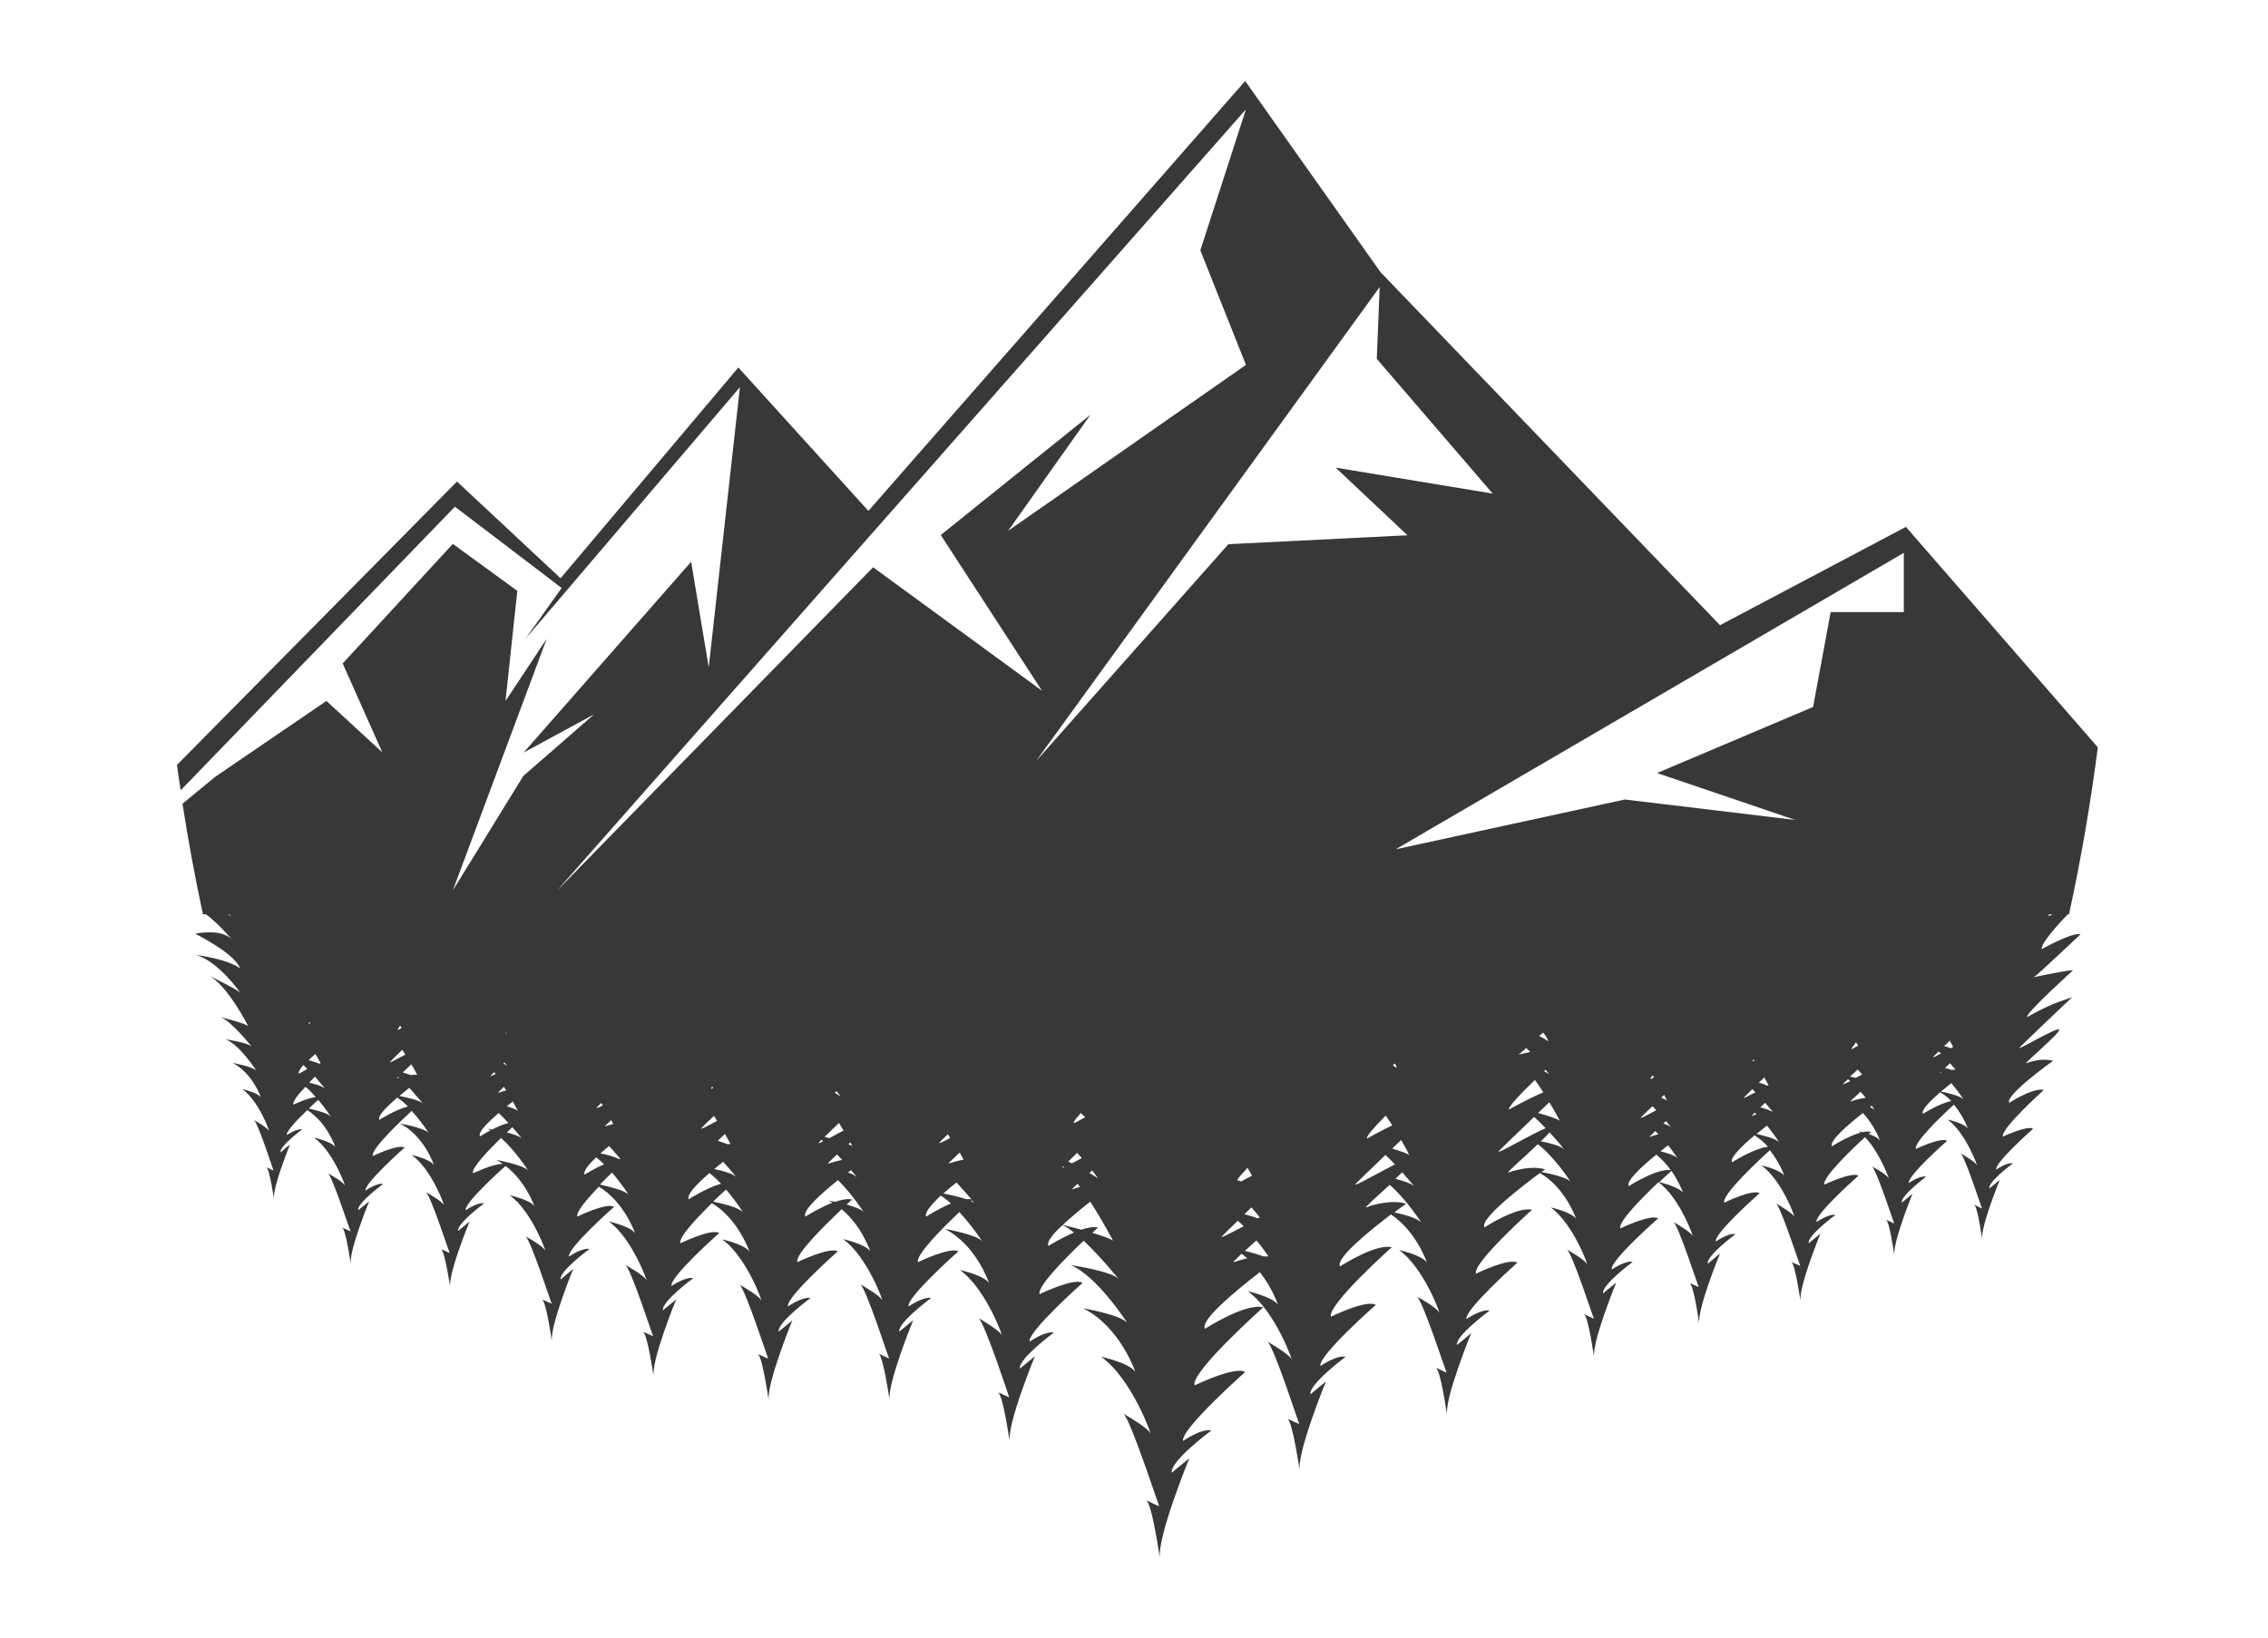 <?xml version="1.0" encoding="utf-8"?>
<!-- Generator: Adobe Illustrator 22.1.0, SVG Export Plug-In . SVG Version: 6.00 Build 0)  -->
<svg version="1.1" id="Layer_1" xmlns="http://www.w3.org/2000/svg" xmlns:xlink="http://www.w3.org/1999/xlink" x="0px" y="0px"
	 viewBox="0 0 865 625" style="enable-background:new 0 0 865 625;" xml:space="preserve">
<style type="text/css">
	.st0{fill:#383838;}
</style>
<g id="XMLID_274_">
	<g id="XMLID_529_">
		<g>
			<path class="st0" d="M800.1,285.1L726.9,201l-70.9,37.5L526.5,103.8l-51.6-72.9l-143.7,164l-49.6-54.7l-67.8,80.4l-39.5-36.9
				L67.5,291.8c0.4,3.2,0.9,6.5,1.4,9.7l104.6-108.2l40.7,31l-13.8,19.4l81.8-96l-11.9,106.9l-6.7-40.3l-63.9,72.8l26.9-14.6
				L199.6,296l-26.9,43.7l35.8-96l-15.7,23.7l4.5-42l-24.6-17.9l-42,45.6l15.1,33.9l-21.3-19.6L82,296.4l-12.4,10.2
				c2.2,14.2,4.8,28.2,7.8,42.2h711.7C793.7,327.8,797.3,306.6,800.1,285.1z M212.5,339.7l262.7-298l-17.4,53.8l17.4,43.7
				l-90.7,63.3l31.4-44.3l-57.1,45.9l38.6,59.4l-64.4-47.1L212.5,339.7z M395.1,290.4l131.1-180.9l-1.1,27.4l44.2,51.4l-59.9-9.9
				l27.4,25.8l-68.3,3.4L395.1,290.4z M726.2,233.5h-28l-6.7,36.2L632,294.9l52.7,17.9l-65-7.8l-87.4,19l193.8-113.1V233.5z"/>
		</g>
	</g>
	<g id="XMLID_275_">
		<g>
			<path class="st0" d="M778.7,362.1c-0.3-2.3,6.1-9.3,10.1-13.5h-5.6c-1.1,0.5-1.8,0.9-1.8,0.9c-0.1-0.2,0-0.5,0.1-0.9H87.4
				c0.7,0.9,1.1,1.5,1.1,1.5c-0.4-0.6-1-1.1-1.8-1.5h-8.4c4.9,3.5,10.1,9.8,10.1,9.8c-4.1-4.4-13.9-2.2-13.9-2.2
				c16.7,8.8,17,13.2,17,13.2c-5.1-3.7-16.8-5.1-16.8-5.1c8.5,2.3,16.9,14.3,16.9,14.3c-2.2-1.7-12.3-6.6-12.3-6.6
				c7.2,3.3,15.4,19.5,15.4,19.5C93.8,390.4,84,388,84,388c3.9,1.1,12.1,11.4,12.1,11.4c-1.4-1.7-10-2.9-10-2.9
				c5.5,2.2,11.7,12,11.7,12c-1.5-1.7-9.1-3-9.1-3c7.6,3.8,10.8,13.1,10.8,13.1c-1.4-1.9-7.1-3.1-7.1-3.1c6.5,4.6,10.8,17,10.1,15.8
				c-0.6-1.1-4.7-3.5-5.6-4c1.6,1.4,7.3,19.1,7.4,19.2c0.1,0.1-2.7-1.2-2.7-1.2c1.2,0.6,2.9,12.2,2.9,12.2
				c-0.7-4.2,6.1-20.9,6.1-20.9l-3.6,3c-0.5-2.3,8.2-8.7,8.2-8.7c-2-0.5-5.8,2.1-5.8,2.1c-0.3-1.4,4-5.9,7.8-9.5
				c7.6,4.8,10.7,14.1,10.7,14.1c-1.6-2.2-8.1-3.6-8.1-3.6c7.5,5.4,12.4,19.6,11.7,18.2c-0.6-1.3-5.4-4-6.4-4.6
				c1.8,1.6,8.4,22,8.6,22.1c0.1,0.1-3.2-1.4-3.2-1.4c1.4,0.7,3.3,14.1,3.3,14.1c-0.9-4.9,7-24.1,7-24.1l-4.2,3.4
				c-0.5-2.7,9.5-10,9.5-10c-2.3-0.6-6.7,2.5-6.7,2.5c-0.6-2.7,14.9-16.4,14.9-16.4c-2.4-1.5-12.1,3.2-12.1,3.2
				c-0.9-2.5,10.5-13.2,14.8-17.2c3.7,4,6.5,8.4,6.5,8.4c-1.8-2-11-3.6-11-3.6c9.2,4.6,13,15.8,13,15.8c-1.7-2.3-8.5-3.8-8.5-3.8
				c7.9,5.6,13,20.5,12.2,19c-0.7-1.3-5.6-4.2-6.7-4.8c1.9,1.7,8.8,23,9,23.2c0.2,0.1-3.3-1.5-3.3-1.5c1.5,0.8,3.5,14.7,3.5,14.7
				c-0.9-5.1,7.4-25.2,7.4-25.2l-4.4,3.6c-0.5-2.8,9.9-10.5,9.9-10.5c-2.4-0.6-7,2.6-7,2.6c-0.6-2.6,12.8-14.8,15.2-16.9
				c7.7,5.8,11,15.3,11,15.3c-1.9-2.5-9.4-4.1-9.4-4.1c8.7,6.2,14.3,22.7,13.5,21c-0.7-1.5-6.2-4.7-7.4-5.3
				c2.1,1.9,9.7,25.4,9.9,25.6c0.2,0.2-3.7-1.6-3.7-1.6c1.7,0.8,3.8,16.3,3.8,16.3c-1-5.6,8.1-27.9,8.1-27.9l-4.8,4
				c-0.6-3.1,11-11.6,11-11.6c-2.7-0.7-7.8,2.9-7.8,2.9c-0.7-3.2,17.2-19,17.2-19c-2.7-1.8-14,3.7-14,3.7c-0.6-1.7,3.6-6.6,8.2-11.4
				c9.7,5.8,13.8,17.7,13.8,17.7c-2-2.7-10-4.4-10-4.4c9.2,6.6,15.2,24.1,14.3,22.3c-0.8-1.6-6.6-5-7.9-5.7c2.2,2,10.3,27,10.5,27.1
				c0.2,0.2-3.9-1.7-3.9-1.7c1.8,0.9,4.1,17.3,4.1,17.3c-1.1-6,8.6-29.6,8.6-29.6l-5.1,4.2c-0.6-3.3,11.6-12.3,11.6-12.3
				c-2.8-0.7-8.3,3-8.3,3c-0.8-3.4,18.2-20.2,18.2-20.2c-2.9-1.9-14.8,3.9-14.8,3.9c-0.8-2.2,6.1-9.5,12-15.3
				c10.1,6,14.3,18.4,14.3,18.4c-2.1-2.8-10.4-4.6-10.4-4.6c9.6,6.8,15.8,25,14.9,23.2c-0.8-1.6-6.9-5.2-8.2-5.9
				c2.3,2.1,10.7,28.1,10.9,28.2c0.2,0.2-4-1.8-4-1.8c1.8,0.9,4.2,18,4.2,18c-1.1-6.2,9-30.8,9-30.8L297,508
				c-0.7-3.4,12.1-12.8,12.1-12.8c-2.9-0.7-8.6,3.2-8.6,3.2c-0.8-3.5,19-21,19-21c-3-1.9-15.4,4.1-15.4,4.1
				c-1-2.9,10.6-14.2,16.9-20.2c7.7,6.4,10.9,16,10.9,16c-2.1-2.8-10.4-4.6-10.4-4.6c9.6,6.8,15.8,25,14.9,23.2
				c-0.8-1.6-6.9-5.2-8.2-5.9c2.3,2.1,10.7,28.1,10.9,28.2c0.2,0.2-4-1.8-4-1.8c1.8,0.9,4.2,18,4.2,18c-1.1-6.2,9-30.8,9-30.8
				L343,508c-0.7-3.4,12.1-12.8,12.1-12.8c-2.9-0.7-8.6,3.2-8.6,3.2c-0.8-3.5,19-21,19-21c-3-1.9-15.4,4.1-15.4,4.1
				c-0.9-2.7,9.3-13,15.8-19.1c4.9,5.3,8.7,11.1,8.7,11.1c-2.3-2.6-14.3-4.7-14.3-4.7c12,6,16.9,20.6,16.9,20.6
				c-2.2-3-11.1-4.9-11.1-4.9c10.2,7.3,16.9,26.7,15.9,24.7c-0.9-1.7-7.3-5.5-8.7-6.3c2.4,2.2,11.5,29.9,11.6,30.1
				c0.2,0.2-4.3-1.9-4.3-1.9c2,1,4.5,19.1,4.5,19.1c-1.2-6.6,9.6-32.8,9.6-32.8l-5.7,4.7c-0.7-3.7,12.9-13.7,12.9-13.7
				c-3.1-0.8-9.2,3.4-9.2,3.4c-0.9-3.7,20.2-22.4,20.2-22.4c-3.2-2.1-16.4,4.3-16.4,4.3c-1-2.9,9.9-13.8,16.8-20.4
				c6.6,6.2,13.4,14.7,13.4,14.7c-2.6-3.1-18.4-5.4-18.4-5.4c10.1,4.1,21.6,22,21.6,22c-2.8-3.1-16.8-5.5-16.8-5.5
				c14.1,7,19.9,24.2,19.9,24.2c-2.6-3.5-13-5.7-13-5.7c12,8.6,19.8,31.3,18.7,29.1c-1-2-8.5-6.4-10.2-7.4
				c2.9,2.8,13.4,35.1,13.6,35.3c0.2,0.2-5-2.3-5-2.3c2.3,1.1,5.3,22.5,5.3,22.5c-1.4-7.8,11.2-38.5,11.2-38.5l-6.7,5.5
				c-0.8-4.3,15.1-16.1,15.1-16.1c-3.7-0.9-10.8,4-10.8,4c-1-4.4,23.7-26.3,23.7-26.3c-3.8-2.4-19.3,5.1-19.3,5.1
				c-1.7-4.9,26.2-29.8,26.2-29.8c-6.9-1.7-22.2,8.2-22.2,8.2c-2.1-3.2,12-14.7,20.9-21.6c4.8,6.1,6.9,12.4,6.9,12.4
				c-2.3-3.1-11.5-5.1-11.5-5.1c10.7,7.6,17.6,27.8,16.6,25.8c-0.9-1.8-7.6-5.7-9.1-6.6c2.6,2.3,11.9,31.2,12.1,31.4
				c0.2,0.2-4.5-2-4.5-2c2,1,4.7,20,4.7,20c-1.2-6.9,10-34.2,10-34.2l-5.9,4.9c-0.7-3.8,13.4-14.3,13.4-14.3
				c-3.3-0.8-9.6,3.5-9.6,3.5c-0.9-3.9,21.1-23.3,21.1-23.3c-3.4-2.2-17.1,4.5-17.1,4.5c-1.5-4.4,23.2-26.5,23.2-26.5
				c-6.1-1.5-19.7,7.3-19.7,7.3c-1.9-3,11.5-13.8,19.4-19.8c9.7,6.4,13.7,18.3,13.7,18.3c-2.1-2.9-10.6-4.7-10.6-4.7
				c9.8,7,16.2,25.6,15.3,23.8c-0.8-1.7-7-5.3-8.4-6c2.3,2.1,11,28.7,11.2,28.9c0.2,0.2-4.1-1.9-4.1-1.9c1.9,0.9,4.3,18.4,4.3,18.4
				c-1.1-6.4,9.2-31.5,9.2-31.5l-5.4,4.5c-0.7-3.5,12.4-13.1,12.4-13.1c-3-0.8-8.8,3.2-8.8,3.2c-0.8-3.6,19.4-21.5,19.4-21.5
				c-3.1-2-15.8,4.2-15.8,4.2c-1.4-4,21.4-24.4,21.4-24.4c-5.6-1.4-18.1,6.7-18.1,6.7c-2.1-3.2,15.4-16.5,21.1-20.7
				c9.7,5.5,13.8,17.4,13.8,17.4c-1.9-2.6-9.7-4.3-9.7-4.3c8.9,6.4,14.7,23.3,13.9,21.6c-0.8-1.5-6.4-4.8-7.6-5.5
				c2.1,1.9,10,26.2,10.2,26.3c0.2,0.2-3.8-1.7-3.8-1.7c1.7,0.9,3.9,16.7,3.9,16.7c-1-5.8,8.4-28.7,8.4-28.7l-5,4.1
				c-0.6-3.2,11.3-12,11.3-12c-2.7-0.7-8,2.9-8,2.9c-0.8-3.3,17.7-19.5,17.7-19.5c-2.8-1.8-14.4,3.8-14.4,3.8
				c-0.9-2.5,8.5-11.9,14.5-17.6c8.4,6,13.8,22,13,20.4c-0.7-1.4-6-4.5-7.2-5.2c2,1.8,9.4,24.7,9.6,24.8c0.2,0.1-3.5-1.6-3.5-1.6
				c1.6,0.8,3.7,15.8,3.7,15.8c-1-5.5,7.9-27,7.9-27l-4.7,3.9c-0.6-3,10.6-11.3,10.6-11.3c-2.6-0.6-7.5,2.8-7.5,2.8
				c-0.7-3.1,16.7-18.4,16.7-18.4c-2.7-1.7-13.5,3.6-13.5,3.6c-1-3,13.4-16.4,17.4-20c3.8,4.7,5.5,9.7,5.5,9.7
				c-1.7-2.4-8.7-3.9-8.7-3.9c8.1,5.8,13.3,21.1,12.5,19.5c-0.7-1.4-5.8-4.3-6.9-5c1.9,1.7,9,23.6,9.2,23.8c0.2,0.1-3.4-1.5-3.4-1.5
				c1.5,0.8,3.5,15.1,3.5,15.1c-0.9-5.2,7.6-25.9,7.6-25.9l-4.5,3.7c-0.6-2.9,10.2-10.8,10.2-10.8c-2.5-0.6-7.2,2.7-7.2,2.7
				c-0.7-3,16-17.7,16-17.7c-2.5-1.6-13,3.4-13,3.4c-0.9-2.6,10.6-13.6,15.5-18.1c5.9,6.2,9.6,16.9,9,15.7c-0.6-1.3-5.3-4-6.3-4.5
				c1.8,1.6,8.3,21.6,8.4,21.7c0.1,0.1-3.1-1.4-3.1-1.4c1.4,0.7,3.2,13.8,3.2,13.8c-0.8-4.8,6.9-23.7,6.9-23.7l-4.1,3.4
				c-0.5-2.6,9.3-9.9,9.3-9.9c-2.3-0.6-6.6,2.4-6.6,2.4c-0.6-2.7,14.6-16.1,14.6-16.1c-2.3-1.5-11.9,3.1-11.9,3.1
				c-0.9-2.4,10.2-13,14.5-16.9c3.7,4.4,5.3,9.1,5.3,9.1c-1.5-2.1-7.7-3.4-7.7-3.4c7.1,5.1,11.8,18.7,11.1,17.3
				c-0.6-1.2-5.1-3.8-6.1-4.4c1.7,1.5,8,20.9,8.1,21c0.1,0.1-3-1.4-3-1.4c1.4,0.7,3.1,13.4,3.1,13.4c-0.8-4.6,6.7-22.9,6.7-22.9
				l-4,3.3c-0.5-2.6,9-9.6,9-9.6c-2.2-0.5-6.4,2.4-6.4,2.4c-0.6-2.6,14.1-15.6,14.1-15.6c-2.3-1.4-11.5,3-11.5,3
				c-1-2.9,15.6-17.8,15.6-17.8c-4.1-1-13.2,4.9-13.2,4.9c-1.8-2.8,16.7-16,16.7-16c-3.5-1.1-8.2,0.1-10.2,0.9
				c-1.4,0.5,13.9-12.3,12.5-12.9c-1.4-0.6-16.4,8.4-15.1,7c1.2-1.4,20.1-19.3,20.1-19.3s0,0-5.1,1.8c-5.1,1.8-12.1,5.8-12.1,5.8
				c-0.5-1.6,17.6-17.9,17.6-17.9c-4.8,0.4-15,2.7-15,2.7c1.2-0.7,17.8-16.4,17.8-16.4C790.2,355.6,778.7,362.1,778.7,362.1z
				 M122.3,405.6c-0.2,0-0.3,0.1-0.5,0.2c-0.9-0.4-2.5-0.9-4.1-1.4c0.8-0.8,1.7-1.5,2.6-2.3C121.2,403.6,121.9,404.9,122.3,405.6z
				 M124.1,415.4c-0.8-0.9-3.6-1.8-6.2-2.4c0.7-0.8,1.5-1.5,2.2-2.3C122.4,413.4,124.1,415.4,124.1,415.4z M118,389.9
				c0.1,0.1,0.2,0.2,0.3,0.4c-0.2,0.1-0.4,0.2-0.5,0.2c-0.1,0-0.1-0.1-0.2-0.1C117.7,390.3,117.9,390.1,118,389.9z M115.7,406.3
				c0.5,0.5,1,1,1.5,1.5c-1.8,1-3.2,1.8-3.2,1.8C113.7,409,114.4,407.8,115.7,406.3z M111.9,421.4c-0.4-1.1,1.8-3.9,4.6-6.8
				c1.4,1.1,2.7,2.5,3.9,3.9C117.2,418.9,111.9,421.4,111.9,421.4z M117.8,422.9c1.4-1.4,2.7-2.6,3.6-3.3c2.8,3.3,4.7,6.3,4.7,6.3
				C124.9,424.6,120.5,423.5,117.8,422.9z M159.1,410c-0.8,0-1.6,0-2.4,0.1c-1-0.3-2-0.6-3.1-1c0.9-0.9,2.1-1.9,3.3-3.1
				C157.9,407.7,158.6,409,159.1,410z M152.6,391.3c0.2,0.3,0.4,0.5,0.6,0.8c-0.9,0.5-1.5,0.9-1.5,0.9
				C151.6,392.7,152,392.1,152.6,391.3z M148.7,405.2c0.4-0.4,2.2-2.3,4.7-4.7c0.4,0.6,0.8,1.2,1.2,1.8
				C151.1,404.2,148.1,405.8,148.7,405.2z M152.2,411.1c-0.3,0.1-0.5,0.2-0.7,0.3c-0.2,0.1-0.1-0.1,0.4-0.6
				C152,410.9,152.1,411,152.2,411.1z M144.7,427.2c-0.9-1.3,2.7-4.9,6.8-8.5c1.4,0.9,2.8,2.1,4.1,3.4
				C151,423.2,144.7,427.2,144.7,427.2z M152.3,418.1c1.3-1.1,2.6-2.1,3.8-3.1c2.9,3.2,5.3,6.1,5.3,6.1
				C160.3,419.8,155.5,418.7,152.3,418.1z M197.5,423.8c-0.5-0.5-2.1-1.1-4.2-1.8c0.8-0.6,1.5-1.2,2.3-1.8
				C196.8,422.4,197.5,423.8,197.5,423.8z M199.1,434.4c-0.8-0.9-3.2-1.7-5.8-2.4c0.8-0.7,1.5-1.4,2.1-2
				C197.6,432.5,199.1,434.4,199.1,434.4z M193,393.9c0.1,0.3,0.1,0.5,0.1,0.5c-0.1-0.1-0.2-0.2-0.4-0.3
				C192.8,394,192.9,394,193,393.9z M192.4,405.3c0.6,0.8,1,1.3,1,1.3c-0.3-0.2-0.8-0.6-1.4-0.9
				C192.1,405.5,192.3,405.4,192.4,405.3z M192.2,414.6c0.3,0.5,0.6,0.9,0.8,1.4c-1.2,0.3-2.2,0.6-2.9,0.9
				C189.7,417,190.7,416.1,192.2,414.6z M187.2,410.3c0.2-0.2,0.6-0.6,1.3-1.3c0.2,0.2,0.3,0.5,0.5,0.7
				C187.6,410.4,186.9,410.7,187.2,410.3z M190.2,424.6c1.3,1.2,2.5,2.5,3.7,3.8c-2,0.5-4.3,1.5-6.2,2.5c-1.1-0.2-1.8-0.3-1.8-0.3
				c0.4,0.2,0.8,0.4,1.2,0.6c-2.3,1.2-4,2.3-4,2.3C182.1,432.1,185.9,428.3,190.2,424.6z M189.3,442.5c0.9,0.4,1.7,1,2.5,1.5
				c-3.6-0.1-11.4,3.6-11.4,3.6c-0.7-1.9,5.6-8.5,10.7-13.5c5.5,4.9,10.3,12.4,10.3,12.4C199.4,444.3,189.3,442.5,189.3,442.5z
				 M233.1,427.3c0.3,0.5,0.6,1.1,0.8,1.5c-1.3,0.3-2.4,0.6-3.1,0.9C230.4,429.9,231.4,428.9,233.1,427.3z M236.6,442.1
				c-0.1,0-0.3,0-0.4,0.1c-1.7-0.9-4.6-1.7-7.2-2.2c1-0.9,2.2-1.9,3.3-2.8C234.2,439.2,235.7,441.1,236.6,442.1z M227.6,422.5
				c0.2-0.2,0.8-0.8,1.7-1.7c0.2,0.3,0.4,0.6,0.6,0.9C228.2,422.6,227.2,423,227.6,422.5z M223,448.1c-0.7-1.1,1.3-3.7,4.4-6.6
				c1,0.8,2,1.7,3,2.7C226.5,445.8,223,448.1,223,448.1z M228.8,451.9c1.6-1.6,3.2-3.2,4.6-4.6c3.7,4.3,6.3,8.4,6.3,8.4
				C238.2,454.1,232,452.6,228.8,451.9z M276.5,432.6c0.9,1.6,1.6,2.9,2.1,3.8c-0.4,0-0.7,0.1-1.1,0.1c-1-0.4-2.3-0.8-3.7-1.3
				C274.5,434.4,275.5,433.5,276.5,432.6z M280.9,449.1c-1.1-1.3-5-2.4-8.5-3.1c1.1-1,2.3-1.9,3.4-2.8
				C278.7,446.4,280.9,449.1,280.9,449.1z M271.6,414.5c0.1,0.2,0.3,0.3,0.4,0.5c-0.5,0.3-0.7,0.4-0.7,0.4
				C271.2,415.2,271.3,414.9,271.6,414.5z M267.5,430.4c0.4-0.5,2.2-2.3,4.8-4.7c0.4,0.6,0.8,1.3,1.2,1.9
				C269.8,429.6,266.9,431.1,267.5,430.4z M262.7,457.5c-1-1.6,3-5.8,7.9-10c1.5,1.2,3,2.6,4.4,4.1
				C269.4,453.1,262.7,457.5,262.7,457.5z M272,458.4c1.8-1.8,3.6-3.4,4.9-4.6c3.8,4.4,6.5,8.7,6.5,8.7
				C281.8,460.6,275.4,459.1,272,458.4z M324.3,435.8c0.5,1,0.8,1.5,0.8,1.5c-0.2-0.2-0.8-0.5-1.5-0.8
				C323.8,436.3,324,436,324.3,435.8z M324.6,446.4c1.4,1.6,2.2,2.7,2.2,2.7c-0.6-0.6-1.8-1.3-3.4-1.8
				C323.9,446.9,324.3,446.6,324.6,446.4z M319,416.2c0.7,0.8,1.1,1.5,1.4,1.8c0,0-0.1,0-0.1,0.1c-0.5-0.3-1.1-0.7-1.9-1.2
				C318.6,416.7,318.8,416.5,319,416.2z M320,428.4c0.6,1,1.2,2,1.7,2.9c-1.9,1-3.8,2-5.4,2.9c-0.6-0.2-1.2-0.3-1.8-0.5
				C315.9,432.3,317.8,430.5,320,428.4z M321.2,442.5c-2.2,0.4-4.1,1-5.3,1.4c-0.6,0.2,1-1.3,3.3-3.5
				C319.9,441.1,320.6,441.8,321.2,442.5z M312.3,435.9c0.2-0.2,0.5-0.5,1-1.1c0.2,0.2,0.4,0.4,0.7,0.5
				C312.7,436.1,312,436.3,312.3,435.9z M322.9,459.5c1.3-1.2,2.1-1.9,2.1-1.9c-1.7-0.4-4,0-6.5,0.9c-1.5-0.3-2.5-0.5-2.5-0.5
				c0.5,0.3,1,0.5,1.5,0.8c-5.1,2-10.3,5.3-10.3,5.3c-1.4-2.1,5.8-8.6,12.4-13.9c5.4,5.3,9.8,12.2,9.8,12.2
				C328.5,461.3,325.7,460.3,322.9,459.5z M366,439.7c0.6,1,1.1,1.9,1.5,2.7c-2.2,0.4-4.2,1-5.5,1.4c-0.1,0-0.1,0-0.2-0.1
				C362.1,443.4,363.8,441.8,366,439.7z M358.3,435.9c0.3-0.4,1.5-1.6,3.2-3.2c0.3,0.5,0.6,0.9,0.9,1.4
				C359.7,435.6,357.8,436.5,358.3,435.9z M353.3,464.1c-0.9-1.3,1.8-4.5,5.5-8c1.3,0.8,2.6,1.9,3.9,3
				C357.9,461.1,353.3,464.1,353.3,464.1z M368.6,457.5c-2.6-0.9-6.2-1.7-8.8-2.2c1.6-1.4,3.3-2.9,5-4.2c2.3,2.5,4.4,4.9,5.7,6.4
				C369.8,457.4,369.2,457.4,368.6,457.5z M370.3,458.2c0.1-0.1,0.3-0.2,0.4-0.3c0.7,0.9,1.1,1.4,1.1,1.4
				C371.5,458.9,371,458.5,370.3,458.2z M418.4,432.5c0,0.1,0,0.2,0,0.2C418.4,432.7,418.4,432.6,418.4,432.5
				C418.4,432.6,418.4,432.5,418.4,432.5z M416.5,446.5c1.4,1.8,2.3,3,2.3,3c-0.7-0.5-1.9-1.2-3.3-2
				C415.8,447.2,416.2,446.8,416.5,446.5z M412.2,424.6c0.6,0.6,1.2,1.1,1.7,1.6c-1.9,1-3.4,1.9-4.1,2.2c-0.1,0-0.2-0.1-0.4-0.1
				C409.7,427.6,410.7,426.3,412.2,424.6z M410.8,439.8c0.6,0.7,1.2,1.3,1.8,2c-1.4,0.7-2.7,1.4-3.8,2c-0.5-0.2-0.9-0.5-1.4-0.7
				C408.4,442.2,409.5,441.1,410.8,439.8z M411.9,452.8c-1.1,0.3-2.1,0.6-2.8,0.9c-0.5,0.2,0.3-0.7,1.9-2.1
				C411.3,452,411.6,452.4,411.9,452.8z M405.3,445.2c0.1-0.1,0.1-0.2,0.3-0.3c0.1,0.1,0.2,0.2,0.3,0.3
				C405.3,445.5,405.1,445.5,405.3,445.2z M399.9,475.3c-0.9-1.4,1.6-4.5,5.3-7.9c1.3,0.5,2.8,1.5,4.4,2.8
				C404.6,472.3,399.9,475.3,399.9,475.3z M416.6,470.3c1.3-1.2,2.2-2,2.2-2c-1.7-0.4-4,0-6.4,0.8c-3-0.8-5.8-1.5-7.1-1.8
				c3.1-2.9,7.1-6.2,10.5-8.9c5.1,7.9,8.7,14.9,8.7,14.9C423.6,472.6,420.3,471.4,416.6,470.3z M475.8,445.5c0.6,1.1,1.2,2.1,1.7,3
				c-1.6,0.8-3,1.6-4.1,2.2c-0.5-0.2-1.1-0.3-1.6-0.5C472.6,449,474,447.4,475.8,445.5z M480.5,464.4c-0.3,0.1-0.5,0.3-0.8,0.4
				c-1.4-0.6-3.3-1.1-5.1-1.6c0.9-0.8,1.8-1.7,2.7-2.6C478.6,462.1,479.7,463.4,480.5,464.4z M466.1,471.6c0.5-0.6,2.8-2.8,6-5.9
				c0.7,0.7,1.5,1.3,2.2,2.1C469.2,470.5,465.2,472.6,466.1,471.6z M470.6,481.5c-0.6,0.2,0.7-1.1,2.9-3.2c0.8,0.5,1.5,1.1,2.2,1.7
				C473.6,480.5,471.8,481.1,470.6,481.5z M481.8,479.3c-2.1-0.8-4.8-1.6-7-2.1c1.3-1.2,2.8-2.6,4.4-4c2,2.4,3.6,4.6,4.6,6.1
				C483.1,479.3,482.4,479.3,481.8,479.3z M532,405.7c0.7,1.1,0.7,1.7,0.7,1.7c-0.5-0.3-1-0.7-1.5-1
				C531.4,406.2,531.7,406,532,405.7z M534.4,434.9c2,3.4,3.1,5.8,3.1,5.8c-0.7-0.7-3.4-1.6-6.5-2.5
				C532.1,437,533.3,436,534.4,434.9z M539.4,452.6c-1-1.1-4.1-2.1-7.2-2.9c0.9-0.9,1.8-1.7,2.6-2.5
				C537.5,450.3,539.4,452.6,539.4,452.6z M528.5,425.6c0.9,1.2,1.7,2.5,2.5,3.7c-5.2,2.5-9.7,5.1-9.7,5.1
				C521,433.5,524.2,429.9,528.5,425.6z M517,451.7c0.7-0.8,5.7-5.6,11.4-11.1c1.2,1.1,2.5,2.4,3.6,3.6
				C525,447.8,515.8,453.1,517,451.7z M531.8,462.5c2.6-2,4.5-3.3,4.5-3.3c-5.2-1.6-12.2,0.2-15.2,1.4c-1.1,0.4,3.9-4,8.9-8.6
				c6.4,5.5,12.1,14.4,12.1,14.4C540.6,464.7,535.4,463.3,531.8,462.5z M594.9,427.6c-0.8-0.8-4.6-2-8.3-3c1.5-1.4,2.9-2.8,4.3-4.1
				C593.4,424.5,594.9,427.6,594.9,427.6z M596.6,438.5c-1.1-1.3-5.4-2.4-8.9-3.1c1.3-1.3,2.4-2.4,3.3-3.4
				C594.2,435.4,596.6,438.5,596.6,438.5z M588.9,408.6c0.2-0.2,0.4-0.4,0.6-0.5c0.8,1.1,1.3,1.7,1.3,1.7
				C590.3,409.5,589.7,409.1,588.9,408.6z M588.5,393.9c1.9,2.2,2,3.3,2,3.3c-1-0.7-2.2-1.4-3.5-2
				C587.5,394.9,588,394.4,588.5,393.9z M585.7,381.7c0.3,0.4,0.5,0.6,0.5,0.6C586.1,382.1,585.9,381.9,585.7,381.7
				C585.7,381.7,585.7,381.7,585.7,381.7z M582.1,399.8c0.5,0.5,1,1,1.5,1.5c-2.6,0.6-4.4,1-4.4,1
				C579.5,402.1,580.6,401.2,582.1,399.8z M585.4,412c1.1,1.5,2.2,3.1,3.2,4.7c-6.3,2.7-13.1,6.6-13.1,6.6
				C575.2,422.2,580,417.2,585.4,412z M571.6,439.2c0.8-0.9,7.1-7,13.5-13.1c1.5,1.3,3,2.8,4.4,4.3
				C583.4,433,570.2,440.8,571.6,439.2z M587.9,447.1c0.9-0.6,1.4-1,1.4-1c-4.8-1.5-11.2,0.2-14,1.2c-1.2,0.4,5.8-5.6,11.2-10.8
				c6.4,4.8,12.5,14.3,12.5,14.3C597.5,449.1,590.9,447.7,587.9,447.1z M634.7,417.7c0.7,1.4,1.2,2.2,1.2,2.2
				c-0.3-0.3-1.2-0.7-2.3-1.1C633.9,418.4,634.3,418.1,634.7,417.7z M637.5,430.2c-0.5-0.6-1.6-1.1-3.1-1.6c0.3-0.3,0.7-0.6,1-0.9
				C636.6,429.2,637.5,430.2,637.5,430.2z M636.2,436.9c2.2,2.8,3.6,5,3.6,5c-0.9-1.1-3.8-2-6.5-2.7
				C634.3,438.4,635.2,437.7,636.2,436.9z M630.3,410.2c0.2,0.3,0.3,0.5,0.5,0.8c-0.8,0.4-1.2,0.7-1.2,0.7
				C629.4,411.5,629.7,410.9,630.3,410.2z M625.9,426.2c0.4-0.4,2-2,4.3-4.2c0.5,0.5,1,1,1.5,1.5C628.1,425.5,625.3,427,625.9,426.2
				z M632.5,432.7c-1.3,0.3-2.4,0.7-3.2,1c-0.5,0.2,0.5-0.7,2-2.2C631.7,431.8,632.1,432.3,632.5,432.7z M621.2,452.5
				c-1.2-1.8,4.7-7.3,10.5-12c2.2,1.8,4.1,3.8,5.5,5.9C631.9,445.6,621.2,452.5,621.2,452.5z M632.8,451c2.2-2.1,4-3.7,4.7-4.3
				c3,4.3,4.4,8.3,4.4,8.3C640.1,452.7,633.5,451.1,632.8,451z M672.9,411c0.7,1.3,1.3,2.4,1.6,3c-0.1,0.1-0.3,0.1-0.4,0.2
				c-0.8-0.4-1.9-0.8-3.3-1.2C671.5,412.4,672.2,411.7,672.9,411z M676.1,424.1c-0.1,0-0.1,0-0.2,0c-1-0.6-2.7-1.2-4.5-1.7
				c0.6-0.5,1.2-1.1,1.8-1.7C674.5,422.2,675.5,423.4,676.1,424.1z M668.8,404.1c0.1,0.2,0.2,0.3,0.3,0.5c-0.4,0.2-0.6,0.3-0.6,0.3
				C668.4,404.8,668.5,404.5,668.8,404.1z M665.1,418.7c0.3-0.3,1.5-1.5,3.2-3.2c0.4,0.4,0.8,0.8,1.2,1.2
				C666.6,418.2,664.5,419.3,665.1,418.7z M669.9,425.1c-0.7,0.2-1.2,0.4-1.7,0.6c-0.3,0.1,0.1-0.4,1-1.2
				C669.5,424.6,669.7,424.9,669.9,425.1z M660.6,443.4c-1-1.6,3.6-6.1,8.6-10.3c2,1.3,3.7,2.8,5.1,4.4
				C669,438,660.6,443.4,660.6,443.4z M669.9,432.6c1.4-1.1,2.7-2.2,4-3.2c2.8,3.4,4.7,6.4,4.7,6.4
				C677.4,434.4,672.8,433.2,669.9,432.6z M713.9,421.8c0.7,1.1,1.2,1.7,1.2,1.7c-0.4-0.4-1.1-0.8-1.9-1.2
				C713.4,422.2,713.7,422,713.9,421.8z M713.1,413.3C713.1,413.3,713.1,413.3,713.1,413.3C713.1,413.3,713.1,413.3,713.1,413.3
				C713.1,413.3,713.1,413.3,713.1,413.3z M707.9,397.6c0.3,0.5,0.5,0.9,0.8,1.3c-1.5,0.8-2.5,1.4-2.5,1.4
				C706.1,400,706.8,399,707.9,397.6z M708.5,408c0.6,0.7,1.2,1.3,1.7,1.9c-0.8,0.4-1.6,0.9-2.4,1.3c-0.7-0.2-1.5-0.3-2.2-0.5
				C706.5,409.9,707.5,409,708.5,408z M711.6,418.8c-2.3,0.3-4.4,0.9-5.7,1.4c-0.6,0.2,1.2-1.4,3.7-3.7
				C710.4,417.3,711,418.1,711.6,418.8z M703,413.5c0.2-0.2,0.8-0.9,1.8-1.8c0.3,0.2,0.6,0.5,0.9,0.7
				C703.7,413.4,702.5,414,703,413.5z M712.7,432.6c0.6-0.5,0.9-0.8,0.9-0.8c-0.9-0.2-2-0.2-3.3,0.1c-0.8-0.2-1.4-0.3-1.4-0.3
				c0.2,0.2,0.4,0.3,0.7,0.5c-4.9,1.3-10.9,5.2-10.9,5.2c-1.2-1.9,5.9-8.1,11.8-12.7c4.5,4.8,6.5,10.5,6.5,10.5
				C716.2,434,714.4,433.2,712.7,432.6z M743.6,397c0.6,1,1,1.8,1.3,2.4c-0.3,0.2-0.6,0.3-0.9,0.5c-0.7-0.3-1.6-0.6-2.6-0.9
				C742.2,398.5,742.9,397.8,743.6,397z M745.8,408c-0.4,0-0.9,0.1-1.3,0.2c-0.8-0.3-1.8-0.5-2.7-0.8c0.6-0.5,1.2-1.1,1.9-1.8
				C744.6,406.6,745.3,407.4,745.8,408z M737.3,403.2c0.2-0.3,1-1,2.1-2.1c0.3,0.3,0.6,0.6,0.9,0.8
				C738.2,403,736.9,403.7,737.3,403.2z M740.4,409.2c-0.1,0-0.2,0.1-0.4,0.1c-0.2,0.1-0.1-0.1,0.1-0.3
				C740.3,409.1,740.4,409.1,740.4,409.2z M733.4,424.9c-0.8-1.3,2.6-4.8,6.6-8.2c1.6,0.9,3,2.1,4.2,3.3
				C739.6,421,733.4,424.9,733.4,424.9z M740.3,416.4c1.3-1.1,2.7-2.2,3.9-3.2c2.7,3.2,4.7,6.2,4.7,6.2
				C747.7,418.1,742.8,416.9,740.3,416.4z"/>
		</g>
	</g>
</g>
</svg>
